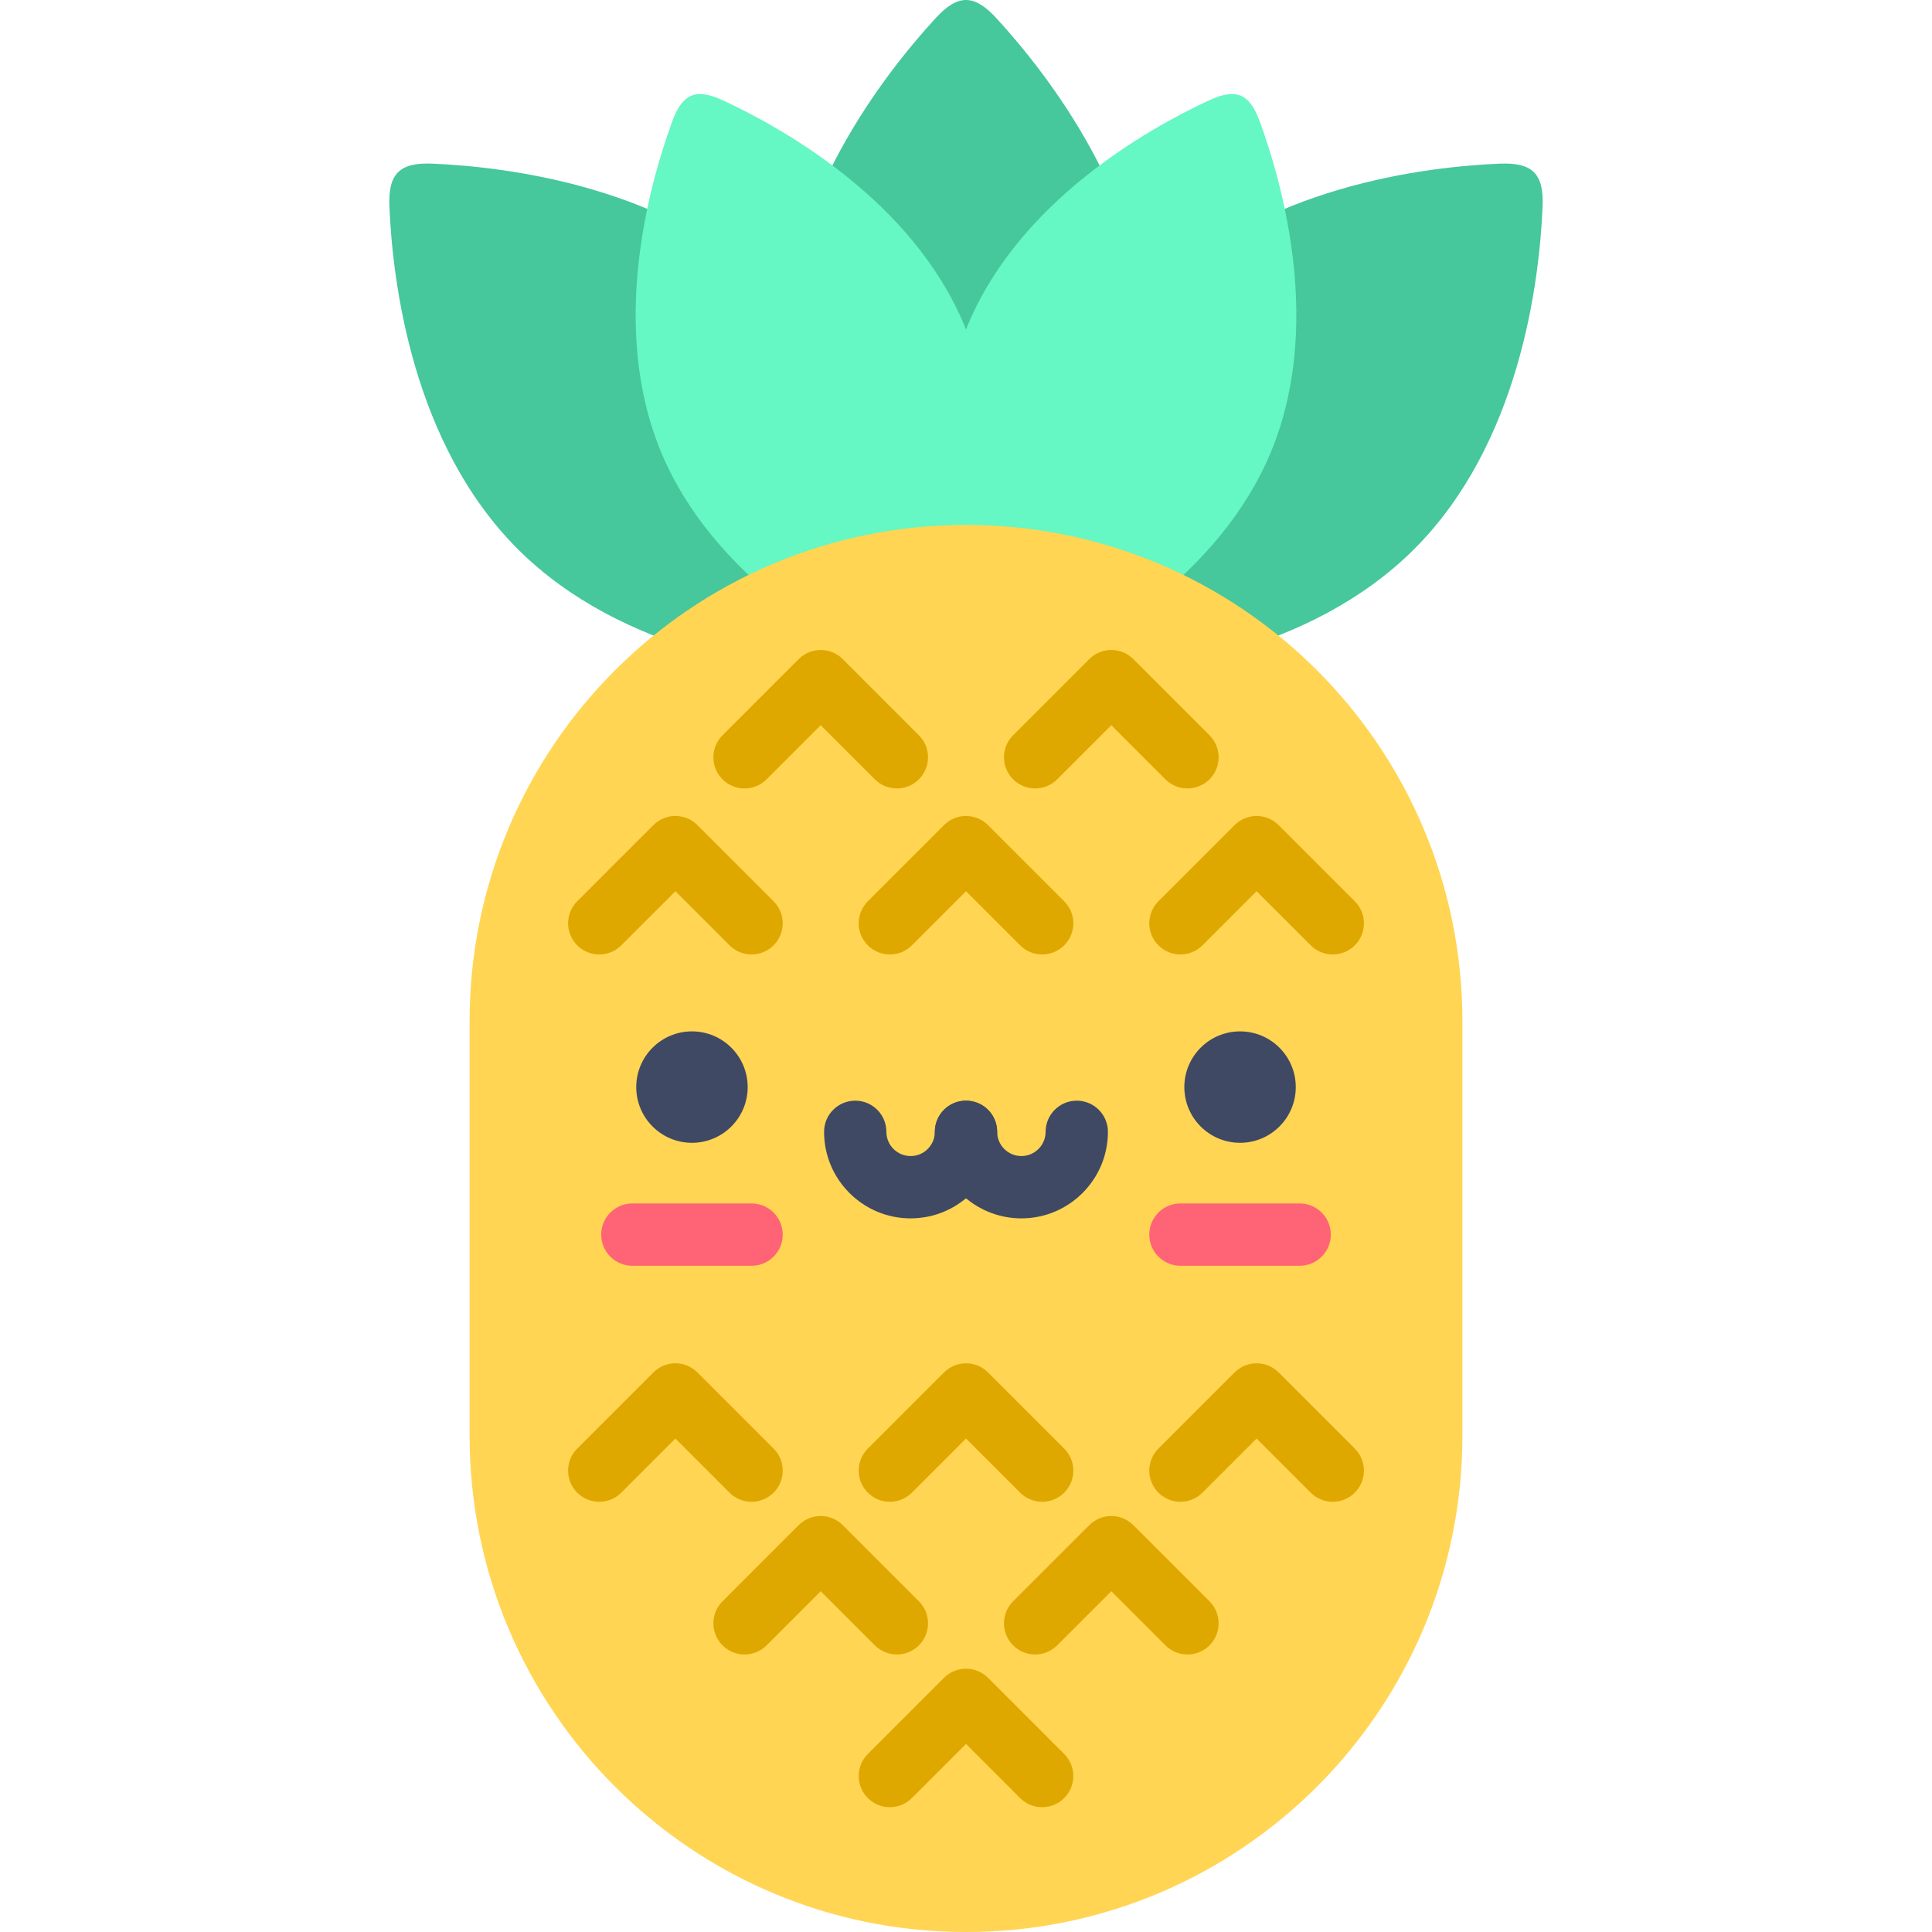 <?xml version="1.0" encoding="iso-8859-1"?>
<!-- Generator: Adobe Illustrator 19.0.0, SVG Export Plug-In . SVG Version: 6.00 Build 0)  -->
<svg version="1.1" id="Layer_1" xmlns="http://www.w3.org/2000/svg" xmlns:xlink="http://www.w3.org/1999/xlink" x="0px" y="0px"
	 viewBox="0 0 512 512" style="enable-background:new 0 0 512 512;" xml:space="preserve">
<g>
	<path style="fill:#46C79C;" d="M304.169,93.016c0,39.388-26.4,73.257-40.113,88.192c-5.932,6.46-10.235,6.405-16.116-0.002
		c-13.714-14.933-40.115-48.8-40.11-88.191c-0.002-39.388,26.398-73.258,40.108-88.188c5.882-6.411,10.187-6.459,16.12-0.004
		C277.769,19.762,304.168,53.632,304.169,93.016z"/>
	<path style="fill:#46C79C;" d="M306.682,77.368c-27.851,27.852-33.133,70.467-33.997,90.724
		c-0.373,8.764,2.707,11.767,11.396,11.396c20.258-0.864,62.873-6.143,90.722-33.999c27.854-27.85,33.137-70.467,33.998-90.718
		c0.374-8.693-2.636-11.77-11.395-11.402C377.149,44.236,334.533,49.519,306.682,77.368z"/>
	<path style="fill:#46C79C;" d="M205.318,77.368c27.851,27.852,33.134,70.467,33.997,90.724c0.373,8.764-2.707,11.767-11.396,11.396
		c-20.258-0.864-62.873-6.143-90.722-33.999c-27.854-27.85-33.137-70.467-33.998-90.718c-0.374-8.693,2.636-11.77,11.395-11.402
		C134.852,44.236,177.468,49.519,205.318,77.368z"/>
</g>
<path style="fill:#65F7C4;" d="M333.848,32.188c-2.695-7.391-6.274-8.922-13.463-5.581c-16.621,7.734-50.391,26.892-64.019,59.79
	c-0.129,0.312-0.241,0.625-0.367,0.939c-0.124-0.313-0.237-0.626-0.367-0.939c-13.628-32.898-47.398-52.055-64.019-59.79
	c-7.188-3.34-10.767-1.81-13.463,5.581c-6.287,17.216-16.62,54.641-2.989,87.541c13.626,32.905,47.394,52.058,64.017,59.789
	c7.131,3.317,26.511,3.317,33.642,0c16.622-7.73,50.391-26.884,64.017-59.789C350.468,86.829,340.136,49.404,333.848,32.188z"/>
<path style="fill:#FFD553;" d="M387.551,380.451c0,72.653-58.897,131.55-131.55,131.55S124.45,453.103,124.45,380.451V270.654
	c0-72.653,58.897-131.55,131.55-131.55s131.551,58.897,131.551,131.551V380.451z"/>
<circle style="fill:#3F4963;" cx="183.377" cy="288.091" r="14.764"/>
<path style="fill:#FF6376;" d="M199.172,335.44h-31.588c-4.56,0-8.257-3.696-8.257-8.257c0-4.561,3.697-8.257,8.257-8.257h31.588
	c4.56,0,8.257,3.696,8.257,8.257C207.429,331.744,203.732,335.44,199.172,335.44z"/>
<circle style="fill:#3F4963;" cx="328.627" cy="288.091" r="14.764"/>
<path style="fill:#FF6376;" d="M344.417,335.44H312.83c-4.56,0-8.257-3.696-8.257-8.257c0-4.561,3.697-8.257,8.257-8.257h31.588
	c4.56,0,8.257,3.696,8.257,8.257C352.675,331.744,348.978,335.44,344.417,335.44z"/>
<g>
	<path style="fill:#3F4963;" d="M241.323,322.88c-12.646,0-22.934-10.289-22.934-22.933c0-4.561,3.697-8.257,8.257-8.257
		s8.257,3.696,8.257,8.257c0,3.54,2.88,6.419,6.42,6.419s6.42-2.879,6.42-6.419c0-4.561,3.697-8.257,8.257-8.257
		c4.56,0,8.257,3.696,8.257,8.257C264.257,312.591,253.97,322.88,241.323,322.88z"/>
	<path style="fill:#3F4963;" d="M270.677,322.88c-12.646,0-22.934-10.289-22.934-22.933c0-4.561,3.697-8.257,8.257-8.257
		c4.56,0,8.257,3.696,8.257,8.257c0,3.54,2.88,6.419,6.42,6.419c3.54,0,6.42-2.879,6.42-6.419c0-4.561,3.697-8.257,8.257-8.257
		c4.56,0,8.257,3.696,8.257,8.257C293.611,312.591,283.324,322.88,270.677,322.88z"/>
</g>
<g>
	<path style="fill:#DFA800;" d="M276.183,252.943c-2.113,0-4.227-0.806-5.838-2.418l-14.343-14.343l-14.343,14.343
		c-3.225,3.225-8.453,3.223-11.677,0c-3.225-3.226-3.225-8.453,0-11.678l20.183-20.182c3.225-3.224,8.453-3.224,11.677,0
		l20.183,20.182c3.225,3.226,3.225,8.453,0,11.678C280.41,252.136,278.296,252.943,276.183,252.943z"/>
	<path style="fill:#DFA800;" d="M199.172,252.943c-2.113,0-4.227-0.806-5.838-2.418l-14.343-14.343l-14.344,14.343
		c-3.225,3.225-8.453,3.224-11.678-0.001c-3.225-3.225-3.225-8.453,0-11.678l20.183-20.182c3.225-3.224,8.452-3.224,11.677,0
		l20.182,20.182c3.225,3.226,3.225,8.453,0,11.678C203.397,252.136,201.284,252.943,199.172,252.943z"/>
	<path style="fill:#DFA800;" d="M237.678,208.948c-2.113,0-4.227-0.806-5.838-2.418l-14.344-14.344l-14.343,14.344
		c-3.225,3.224-8.453,3.224-11.678,0c-3.225-3.226-3.225-8.453,0-11.677l20.183-20.184c1.548-1.548,3.649-2.418,5.838-2.418
		s4.29,0.87,5.838,2.418l20.183,20.183c3.225,3.226,3.225,8.453,0,11.678C241.904,208.141,239.791,208.948,237.678,208.948z"/>
	<path style="fill:#DFA800;" d="M353.194,252.943c-2.113,0-4.227-0.806-5.838-2.418l-14.344-14.343l-14.343,14.343
		c-3.225,3.225-8.453,3.223-11.677,0c-3.225-3.226-3.225-8.453,0-11.678l20.183-20.182c3.225-3.224,8.453-3.224,11.677,0
		l20.183,20.182c3.225,3.225,3.225,8.453,0,11.678C357.421,252.136,355.308,252.943,353.194,252.943z"/>
	<path style="fill:#DFA800;" d="M314.688,208.948c-2.114,0-4.227-0.806-5.838-2.418l-14.343-14.344l-14.344,14.344
		c-3.225,3.224-8.453,3.224-11.677,0c-3.225-3.226-3.225-8.453,0-11.678l20.183-20.183c1.548-1.548,3.649-2.418,5.838-2.418
		c2.19,0,4.29,0.87,5.838,2.418l20.183,20.184c3.225,3.225,3.225,8.452,0,11.677C318.915,208.141,316.801,208.948,314.688,208.948z"
		/>
	<path style="fill:#DFA800;" d="M276.183,397.988c-2.113,0-4.227-0.806-5.838-2.418l-14.343-14.343l-14.343,14.343
		c-3.225,3.225-8.453,3.223-11.677,0c-3.225-3.226-3.225-8.453,0-11.678l20.183-20.182c3.225-3.224,8.453-3.224,11.677,0
		l20.183,20.182c3.225,3.226,3.225,8.453,0,11.678C280.41,397.182,278.296,397.988,276.183,397.988z"/>
	<path style="fill:#DFA800;" d="M276.183,478.925c-2.113,0-4.227-0.806-5.838-2.418l-14.343-14.344l-14.343,14.344
		c-3.225,3.224-8.453,3.224-11.677,0c-3.225-3.226-3.225-8.453,0-11.678l20.183-20.184c1.548-1.548,3.649-2.418,5.838-2.418
		s4.29,0.87,5.838,2.418l20.183,20.184c3.225,3.225,3.225,8.452,0,11.678C280.41,478.118,278.296,478.925,276.183,478.925z"/>
	<path style="fill:#DFA800;" d="M199.172,397.988c-2.113,0-4.227-0.806-5.838-2.418l-14.343-14.343l-14.344,14.343
		c-3.225,3.225-8.453,3.224-11.678-0.001c-3.225-3.225-3.225-8.453,0-11.678l20.183-20.182c3.225-3.225,8.452-3.223,11.677,0
		l20.182,20.182c3.225,3.226,3.225,8.453,0,11.678C203.397,397.182,201.284,397.988,199.172,397.988z"/>
	<path style="fill:#DFA800;" d="M314.688,438.456c-2.114,0-4.227-0.807-5.838-2.418l-14.343-14.344l-14.344,14.344
		c-3.225,3.224-8.453,3.224-11.677,0c-3.225-3.226-3.225-8.453,0-11.678l20.183-20.183c1.548-1.548,3.649-2.418,5.838-2.418
		c2.19,0,4.29,0.87,5.838,2.418l20.183,20.184c3.225,3.225,3.225,8.452,0,11.678C318.915,437.649,316.801,438.456,314.688,438.456z"
		/>
	<path style="fill:#DFA800;" d="M353.194,397.988c-2.113,0-4.227-0.806-5.838-2.418l-14.344-14.343l-14.343,14.343
		c-3.225,3.225-8.453,3.223-11.677,0c-3.225-3.226-3.225-8.453,0-11.678l20.183-20.182c3.225-3.224,8.453-3.224,11.677,0
		l20.183,20.182c3.225,3.225,3.225,8.453,0,11.678C357.421,397.182,355.308,397.988,353.194,397.988z"/>
	<path style="fill:#DFA800;" d="M237.678,438.456c-2.113,0-4.227-0.807-5.838-2.418l-14.344-14.344l-14.343,14.344
		c-3.225,3.224-8.453,3.224-11.678,0c-3.225-3.226-3.225-8.453,0-11.678l20.183-20.184c1.548-1.548,3.649-2.418,5.838-2.418
		s4.29,0.87,5.838,2.418l20.183,20.183c3.225,3.226,3.225,8.453,0,11.678C241.904,437.649,239.791,438.456,237.678,438.456z"/>
</g>
<g>
</g>
<g>
</g>
<g>
</g>
<g>
</g>
<g>
</g>
<g>
</g>
<g>
</g>
<g>
</g>
<g>
</g>
<g>
</g>
<g>
</g>
<g>
</g>
<g>
</g>
<g>
</g>
<g>
</g>
</svg>
